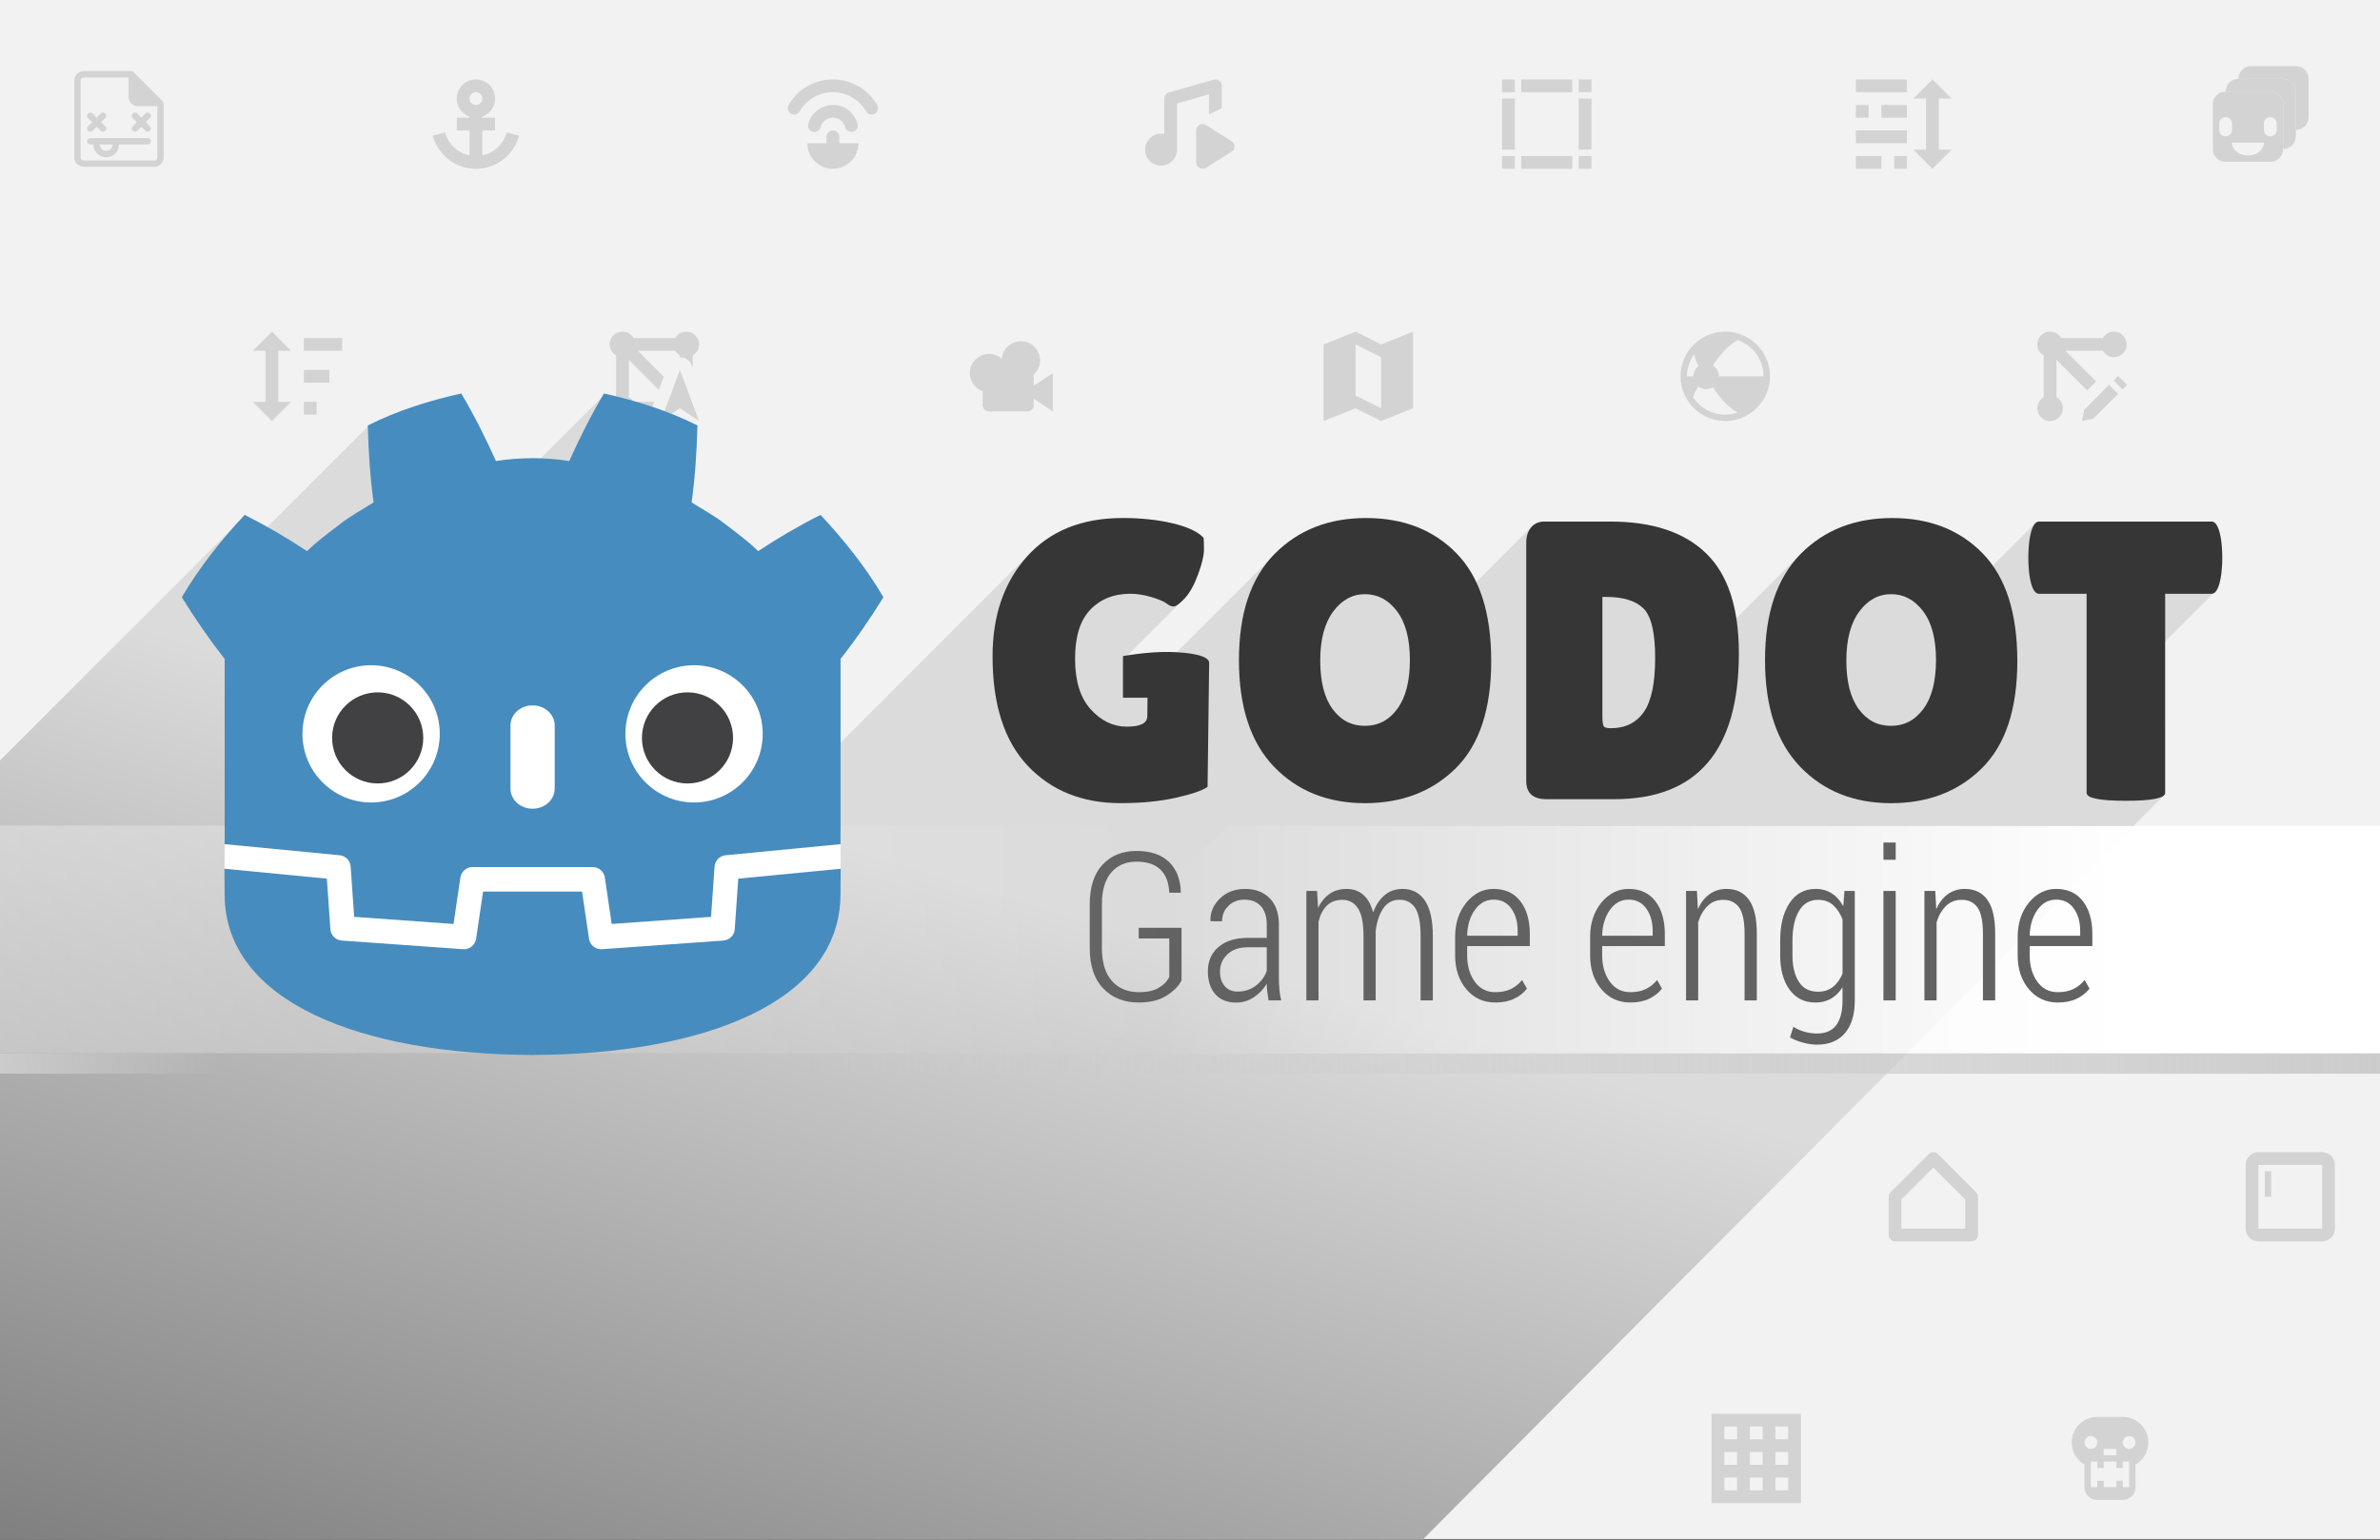 <?xml version="1.0" encoding="UTF-8" standalone="no"?>
<!-- Created with Inkscape (http://www.inkscape.org/) -->

<svg
   xmlns:dc="http://purl.org/dc/elements/1.1/"
   xmlns:cc="http://creativecommons.org/ns#"
   xmlns:rdf="http://www.w3.org/1999/02/22-rdf-syntax-ns#"
   xmlns:svg="http://www.w3.org/2000/svg"
   xmlns="http://www.w3.org/2000/svg"
   xmlns:xlink="http://www.w3.org/1999/xlink"
   xmlns:sodipodi="http://sodipodi.sourceforge.net/DTD/sodipodi-0.dtd"
   xmlns:inkscape="http://www.inkscape.org/namespaces/inkscape"
   width="85mm"
   height="55mm"
   viewBox="0 0 85 55"
   version="1.1"
   id="svg4510"
   inkscape:version="0.92.2 5c3e80d, 2017-08-06"
   sodipodi:docname="business-card-front.svg"
   inkscape:export-filename="/tmp/businessfront.png"
   inkscape:export-xdpi="90"
   inkscape:export-ydpi="90">
  <rect x="0" y="0" width="85" height="55" fill="#333333" stroke="none"/>
  <defs
     id="defs4504">
    <linearGradient
       inkscape:collect="always"
       id="linearGradient1646">
      <stop
         style="stop-color:#808080;stop-opacity:1"
         offset="0"
         id="stop1642" />
      <stop
         style="stop-color:#dbdbdb;stop-opacity:1"
         offset="1"
         id="stop1644" />
    </linearGradient>
    <linearGradient
       inkscape:collect="always"
       id="linearGradient16539">
      <stop
         style="stop-color:#cccccc;stop-opacity:1;"
         offset="0"
         id="stop16535" />
      <stop
         style="stop-color:#cccccc;stop-opacity:0;"
         offset="1"
         id="stop16537" />
    </linearGradient>
    <linearGradient
       id="linearGradient16531"
       inkscape:collect="always">
      <stop
         id="stop16527"
         offset="0"
         style="stop-color:#ececec;stop-opacity:1" />
      <stop
         id="stop16529"
         offset="1"
         style="stop-color:#f9f9f9;stop-opacity:0" />
    </linearGradient>
    <linearGradient
       inkscape:collect="always"
       id="linearGradient16475">
      <stop
         style="stop-color:#478cbf;stop-opacity:1;"
         offset="0"
         id="stop16471" />
      <stop
         style="stop-color:#478cbf;stop-opacity:0;"
         offset="1"
         id="stop16473" />
    </linearGradient>
    <linearGradient
       inkscape:collect="always"
       id="linearGradient16430">
      <stop
         style="stop-color:#478cbf;stop-opacity:1;"
         offset="0"
         id="stop16426" />
      <stop
         style="stop-color:#478cbf;stop-opacity:0;"
         offset="1"
         id="stop16428" />
    </linearGradient>
    <linearGradient
       id="linearGradient16398"
       inkscape:collect="always">
      <stop
         id="stop16394"
         offset="0"
         style="stop-color:#478cbf;stop-opacity:1" />
      <stop
         id="stop16396"
         offset="1"
         style="stop-color:#ffffff;stop-opacity:0;" />
    </linearGradient>
    <linearGradient
       inkscape:collect="always"
       id="linearGradient16123">
      <stop
         style="stop-color:#478cbf;stop-opacity:1;"
         offset="0"
         id="stop16119" />
      <stop
         style="stop-color:#478cbf;stop-opacity:0;"
         offset="1"
         id="stop16121" />
    </linearGradient>
    <linearGradient
       id="linearGradient16100"
       inkscape:collect="always">
      <stop
         id="stop16096"
         offset="0"
         style="stop-color:#ffffff;stop-opacity:0.297" />
      <stop
         id="stop16098"
         offset="1"
         style="stop-color:#ffffff;stop-opacity:0;" />
    </linearGradient>
    <linearGradient
       inkscape:collect="always"
       id="linearGradient13859">
      <stop
         style="stop-color:#ffffff;stop-opacity:1;"
         offset="0"
         id="stop13855" />
      <stop
         style="stop-color:#ffffff;stop-opacity:0;"
         offset="1"
         id="stop13857" />
    </linearGradient>
    <linearGradient
       id="linearGradient13838"
       inkscape:collect="always">
      <stop
         id="stop13834"
         offset="0"
         style="stop-color:#a0a0a0;stop-opacity:1" />
      <stop
         id="stop13836"
         offset="1"
         style="stop-color:#f5f5f5;stop-opacity:1" />
    </linearGradient>
    <linearGradient
       inkscape:collect="always"
       id="linearGradient13708">
      <stop
         style="stop-color:#cccccc;stop-opacity:1;"
         offset="0"
         id="stop13704" />
      <stop
         style="stop-color:#cccccc;stop-opacity:0;"
         offset="1"
         id="stop13706" />
    </linearGradient>
    <linearGradient
       inkscape:collect="always"
       id="linearGradient13554">
      <stop
         style="stop-color:#478cbf;stop-opacity:1;"
         offset="0"
         id="stop13550" />
      <stop
         style="stop-color:#969696;stop-opacity:1"
         offset="1"
         id="stop13552" />
    </linearGradient>
    <linearGradient
       inkscape:collect="always"
       xlink:href="#linearGradient13554"
       id="linearGradient13556"
       x1="0"
       y1="249.917"
       x2="85"
       y2="249.917"
       gradientUnits="userSpaceOnUse" />
    <linearGradient
       inkscape:collect="always"
       xlink:href="#linearGradient13708"
       id="linearGradient13710"
       x1="-3.939"
       y1="293.662"
       x2="21.92"
       y2="293.662"
       gradientUnits="userSpaceOnUse"
       gradientTransform="rotate(45,22.006,284.913)" />
    <linearGradient
       inkscape:collect="always"
       xlink:href="#linearGradient13708"
       id="linearGradient13712"
       x1="35.12"
       y1="250.562"
       x2="34.344"
       y2="323.51"
       gradientUnits="userSpaceOnUse"
       gradientTransform="matrix(2.673,2.673,-2.673,2.673,785.799,-658.059)" />
    <linearGradient
       inkscape:collect="always"
       xlink:href="#linearGradient13708"
       id="linearGradient13780"
       x1="-19.862"
       y1="158.84"
       x2="303.296"
       y2="158.84"
       gradientUnits="userSpaceOnUse" />
    <linearGradient
       inkscape:collect="always"
       xlink:href="#linearGradient13838"
       id="linearGradient13792"
       gradientUnits="userSpaceOnUse"
       x1="69.422"
       y1="227.309"
       x2="105.798"
       y2="109.908"
       gradientTransform="matrix(0.265,0,0,0.265,-2.92e-5,242)" />
    <linearGradient
       inkscape:collect="always"
       xlink:href="#linearGradient13859"
       id="linearGradient13861"
       x1="72.864"
       y1="275.597"
       x2="26.802"
       y2="275.597"
       gradientUnits="userSpaceOnUse"
       gradientTransform="matrix(0.741,0,0,1,22.627,-0.023)" />
    <linearGradient
       inkscape:collect="always"
       xlink:href="#linearGradient16100"
       id="linearGradient13861-6"
       x1="84.219"
       y1="275.597"
       x2="26.802"
       y2="275.597"
       gradientUnits="userSpaceOnUse"
       gradientTransform="matrix(-0.741,0,0,-1,62.454,551.152)" />
    <linearGradient
       inkscape:collect="always"
       xlink:href="#linearGradient16123"
       id="linearGradient16125"
       x1="-1.508"
       y1="242.75"
       x2="50.983"
       y2="297.209"
       gradientUnits="userSpaceOnUse" />
    <linearGradient
       inkscape:collect="always"
       xlink:href="#linearGradient16123"
       id="linearGradient16128"
       gradientUnits="userSpaceOnUse"
       x1="-1.508"
       y1="242.75"
       x2="50.983"
       y2="297.209"
       gradientTransform="matrix(1,-0.014,0.001,1,-17.586,27.221)" />
    <linearGradient
       inkscape:collect="always"
       xlink:href="#linearGradient1646"
       id="linearGradient16244"
       gradientUnits="userSpaceOnUse"
       gradientTransform="matrix(0.265,0,0,0.265,-2.92e-5,242)"
       x1="69.422"
       y1="227.309"
       x2="105.798"
       y2="109.908" />
    <linearGradient
       inkscape:collect="always"
       xlink:href="#linearGradient16100"
       id="linearGradient16246"
       gradientUnits="userSpaceOnUse"
       gradientTransform="matrix(-0.741,0,0,-1,62.355,551.152)"
       x1="84.219"
       y1="275.597"
       x2="26.802"
       y2="275.597" />
    <linearGradient
       inkscape:collect="always"
       xlink:href="#linearGradient16398"
       id="linearGradient13861-64"
       x1="72.864"
       y1="275.597"
       x2="17.745"
       y2="274.852"
       gradientUnits="userSpaceOnUse"
       gradientTransform="matrix(0.919,0,0,0.126,7.663,245.452)" />
    <linearGradient
       inkscape:collect="always"
       xlink:href="#linearGradient16430"
       id="linearGradient16432"
       x1="-13.859"
       y1="279.928"
       x2="17.271"
       y2="279.928"
       gradientUnits="userSpaceOnUse"
       gradientTransform="matrix(0.514,0,0,1,-0.389,6.747)" />
    <linearGradient
       inkscape:collect="always"
       xlink:href="#linearGradient16430"
       id="linearGradient16432-5"
       x1="6.158"
       y1="279.928"
       x2="17.271"
       y2="279.928"
       gradientUnits="userSpaceOnUse"
       gradientTransform="matrix(3.192,0,0,1,-84.152,6.777)" />
    <linearGradient
       inkscape:collect="always"
       xlink:href="#linearGradient16475"
       id="linearGradient16477"
       x1="18.113"
       y1="281.489"
       x2="85.262"
       y2="281.489"
       gradientUnits="userSpaceOnUse"
       gradientTransform="matrix(0.636,0,0,1,-83.417,-1.505)" />
    <linearGradient
       inkscape:collect="always"
       xlink:href="#linearGradient16475"
       id="linearGradient16477-9"
       x1="-64.261"
       y1="281.489"
       x2="85.262"
       y2="281.489"
       gradientUnits="userSpaceOnUse"
       gradientTransform="matrix(0.103,0,0,1,-0.05,-1.505)" />
    <linearGradient
       inkscape:collect="always"
       xlink:href="#linearGradient16531"
       id="linearGradient16477-9-4"
       x1="61.386"
       y1="281.489"
       x2="85.262"
       y2="281.489"
       gradientUnits="userSpaceOnUse"
       gradientTransform="matrix(0.649,0,0,1,-85.009,-1.422)" />
    <linearGradient
       inkscape:collect="always"
       xlink:href="#linearGradient16539"
       id="linearGradient16541"
       x1="-81.563"
       y1="282.696"
       x2="-26.167"
       y2="282.696"
       gradientUnits="userSpaceOnUse"
       gradientTransform="translate(-3.522,-2.705)" />
    <linearGradient
       inkscape:collect="always"
       xlink:href="#linearGradient16539"
       id="linearGradient16541-1"
       x1="-81.563"
       y1="282.696"
       x2="-26.167"
       y2="282.696"
       gradientUnits="userSpaceOnUse"
       gradientTransform="matrix(0.143,0,0,1,12.689,-2.707)" />
    <linearGradient
       inkscape:collect="always"
       xlink:href="#linearGradient13859"
       id="linearGradient16647"
       gradientUnits="userSpaceOnUse"
       gradientTransform="matrix(0.757,0,0,1,22.333,-0.023)"
       x1="72.864"
       y1="275.597"
       x2="26.802"
       y2="275.597" />
    <linearGradient
       inkscape:collect="always"
       xlink:href="#linearGradient16100"
       id="linearGradient16649"
       gradientUnits="userSpaceOnUse"
       gradientTransform="matrix(-0.724,0,0,-1,62.04,551.152)"
       x1="84.219"
       y1="275.597"
       x2="26.802"
       y2="275.597" />
    <linearGradient
       inkscape:collect="always"
       xlink:href="#linearGradient16539"
       id="linearGradient16651"
       gradientUnits="userSpaceOnUse"
       gradientTransform="matrix(1.018,0,0,1,-3.044,-2.705)"
       x1="-81.563"
       y1="282.696"
       x2="-26.167"
       y2="282.696" />
  </defs>
  <sodipodi:namedview
     id="base"
     pagecolor="#ffffff"
     bordercolor="#666666"
     borderopacity="1.0"
     inkscape:pageopacity="0.0"
     inkscape:pageshadow="2"
     inkscape:zoom="2"
     inkscape:cx="396.74663"
     inkscape:cy="95.523125"
     inkscape:document-units="mm"
     inkscape:current-layer="g16730"
     showgrid="false"
     objecttolerance="20"
     inkscape:snap-path-clip="false"
     inkscape:snap-path-mask="false"
     inkscape:snap-bbox="true"
     inkscape:bbox-nodes="true"
     inkscape:snap-bbox-edge-midpoints="true"
     inkscape:snap-bbox-midpoints="true"
     inkscape:bbox-paths="true"
     inkscape:snap-page="true"
     inkscape:window-width="2550"
     inkscape:window-height="1414"
     inkscape:window-x="1370"
     inkscape:window-y="20"
     inkscape:window-maximized="0"
     inkscape:snap-global="true"
     inkscape:snap-others="false"
     inkscape:object-nodes="true"
     inkscape:snap-nodes="true"
     showguides="true"
     inkscape:object-paths="true"
     inkscape:snap-intersection-paths="true"
     inkscape:snap-smooth-nodes="true" />
  <g
     inkscape:label="Calque 1"
     inkscape:groupmode="layer"
     id="layer1"
     transform="translate(0,-242)">
    <rect
       y="242"
       x="1.4522286e-08"
       height="54.976"
       width="85.037"
       id="rect29600"
       style="fill:#f2f2f2;fill-opacity:1;stroke:none;stroke-width:0.798;stroke-linecap:square;stroke-linejoin:round;stroke-miterlimit:4;stroke-dasharray:none;paint-order:markers stroke fill" />
    <g
       id="g10070"
       transform="matrix(0.228,0,0,0.228,15.173,8.31)"
       style="opacity:1;fill:#d3d3d3;fill-opacity:1">
      <path
         id="path10068"
         d="M 8,1 A 3,3 0 0 0 5,4 3,3 0 0 0 7,6.826 V 7 H 5 v 2 h 2 v 3.898 A 5,5 0 0 1 3.172,9.295 L 1.238,9.813 A 7,7 0 0 0 8,15 7,7 0 0 0 14.762,9.813 L 12.824,9.293 A 5,5 0 0 1 9,12.896 v -3.897 h 2 v -2 H 9 V 6.824 A 3,3 0 0 0 11,4 3,3 0 0 0 8,1 Z M 8,3 A 1,1 0 0 1 9,4 1,1 0 0 1 8,5 1,1 0 0 1 7,4 1,1 0 0 1 8,3 Z"
         transform="translate(0,1036.4)"
         inkscape:connector-curvature="0"
         style="opacity:1;fill:#d3d3d3;fill-opacity:1" />
    </g>
    <g
       id="g10088"
       transform="matrix(0.228,0,0,0.228,78.802,244.361)"
       style="opacity:1;fill:#d3d3d3;fill-opacity:1">
      <path
         id="path10082"
         d="M 7,0 C 5.892,0 5,0.892 5,2 h 7 c 1.108,0 2,0.892 2,2 v 6 c 1.108,0 2,-0.892 2,-2 V 2 C 16,0.892 15.108,0 14,0 Z"
         inkscape:connector-curvature="0"
         style="opacity:1;fill:#d3d3d3;fill-opacity:1" />
      <path
         id="path10084"
         d="M 5,2 C 3.892,2 3,2.892 3,4 h 7 c 1.108,0 2,0.892 2,2 v 7 c 1.108,0 2,-0.892 2,-2 V 4 C 14,2.892 13.108,2 12,2 Z"
         inkscape:connector-curvature="0"
         style="opacity:1;fill:#d3d3d3;fill-opacity:1" />
      <path
         id="path10086"
         d="M 3,4 C 1.892,4 1,4.892 1,6 v 7 c 0,1.108 0.892,2 2,2 h 7 c 1.108,0 2,-0.892 2,-2 V 6 C 12,4.892 11.108,4 10,4 Z m 0,4 c 0.554,0 1,0.446 1,1 v 1 C 4,10.554 3.554,11 3,11 2.446,11 2,10.554 2,10 V 9 C 2,8.446 2.446,8 3,8 Z m 7,0 c 0.554,0 1,0.446 1,1 v 1 c 0,0.554 -0.446,1 -1,1 C 9.446,11 9,10.554 9,10 V 9 C 9,8.446 9.446,8 10,8 Z m -6,4 h 5 a 2.5,2 0 0 1 -1.25,1.732 2.5,2 0 0 1 -2.5,0 A 2.5,2 0 0 1 4,12 Z"
         inkscape:connector-curvature="0"
         style="opacity:1;fill:#d3d3d3;fill-opacity:1" />
    </g>
    <g
       id="g10296"
       transform="matrix(0.228,0,0,0.228,47.044,17.32)"
       style="opacity:1;fill:#d3d3d3;fill-opacity:1">
      <path
         id="path10294"
         d="m 6,1037.4 -5,2 v 12 l 5,-2 4,2 5,-2 v -12 l -5,2 z m 0,2 4,2 v 8 l -4,-2 z"
         inkscape:connector-curvature="0"
         style="opacity:1;fill:#d3d3d3;fill-opacity:1" />
    </g>
    <g
       id="g10384"
       transform="matrix(0.228,0,0,0.228,40.67,8.31)"
       style="opacity:1;fill:#d3d3d3;fill-opacity:1;shape-rendering:auto">
      <path
         id="path10380"
         style="color:#000000;font-variant-ligatures:normal;font-variant-position:normal;font-variant-caps:normal;font-variant-numeric:normal;font-variant-alternates:normal;font-feature-settings:normal;text-indent:0;text-decoration:none;text-decoration-line:none;text-decoration-style:solid;text-decoration-color:#000000;text-transform:none;text-orientation:mixed;dominant-baseline:auto;white-space:normal;shape-padding:0;opacity:1;isolation:auto;mix-blend-mode:normal;solid-color:#000000;fill:#d3d3d3;fill-opacity:1;color-rendering:auto;image-rendering:auto"
         dominant-baseline="auto"
         d="m 10.023,1044.4 c -0.561,-0.013 -1.024,0.426 -1.023,0.972 v 5.054 c 6.911e-4,0.748 0.834,1.215 1.5,0.841 l 4,-2.526 c 0.667,-0.374 0.667,-1.31 0,-1.685 l -4,-2.526 c -0.145,-0.082 -0.309,-0.127 -0.477,-0.131 z"
         inkscape:connector-curvature="0" />
      <path
         id="path10382"
         style="color:#000000;font-variant-ligatures:normal;font-variant-position:normal;font-variant-caps:normal;font-variant-numeric:normal;font-variant-alternates:normal;font-feature-settings:normal;text-indent:0;text-decoration:none;text-decoration-line:none;text-decoration-style:solid;text-decoration-color:#000000;text-transform:none;text-orientation:mixed;dominant-baseline:auto;white-space:normal;shape-padding:0;opacity:1;isolation:auto;mix-blend-mode:normal;solid-color:#000000;fill:#d3d3d3;fill-opacity:1;color-rendering:auto;image-rendering:auto"
         dominant-baseline="auto"
         d="m 11.971,1.002 a 1,1 0 0 0 -0.246,0.037 l -7,2 A 1,1 0 0 0 4,4 v 5.551 a 2.5,2.5 0 0 0 -0.5,-0.051 2.5,2.5 0 0 0 -2.5,2.5 2.5,2.5 0 0 0 2.5,2.5 2.5,2.5 0 0 0 2.496,-2.412 1,1 0 0 0 0.004,-0.088 v -7.244 l 5,-1.428 v 3.172 l 2,-1 v -3.5 a 1,1 0 0 0 -1.029,-0.998 z"
         transform="translate(0,1036.4)"
         inkscape:connector-curvature="0" />
    </g>
    <g
       id="g10801"
       transform="matrix(0.228,0,0,0.228,34.41,17.433)"
       style="opacity:1;fill:#d3d3d3;fill-opacity:1">
      <path
         id="path10799"
         d="M 9,1038.4 A 3,3 0 0 0 6.012,1041.177 3,3 0 0 0 4,1040.4 a 3,3 0 0 0 -3,3 3,3 0 0 0 2,2.824 v 2.176 c 0,0.554 0.446,1 1,1 h 6 c 0.554,0 1,-0.446 1,-1 v -1 l 3,2 v -6 l -3,2 v -1.77 a 3,3 0 0 0 1,-2.231 3,3 0 0 0 -3,-3 z"
         inkscape:connector-curvature="0"
         style="opacity:1;fill:#d3d3d3;fill-opacity:1" />
    </g>
    <g
       id="g11174"
       transform="matrix(0.228,0,0,0.228,41.728,46.993)"
       style="opacity:1;fill:#d3d3d3;fill-opacity:1;stroke:#e6e6e6;stroke-opacity:1">
      <g
         id="g11172"
         transform="translate(0,1.1802e-5)"
         style="opacity:1;fill:#d3d3d3;fill-opacity:1;stroke:#e6e6e6;stroke-opacity:1">
        <path
           style="color:#000000;font-style:normal;font-variant:normal;font-weight:normal;font-stretch:normal;font-size:medium;line-height:normal;font-family:sans-serif;font-variant-ligatures:normal;font-variant-position:normal;font-variant-caps:normal;font-variant-numeric:normal;font-variant-alternates:normal;font-feature-settings:normal;text-indent:0;text-align:start;text-decoration:none;text-decoration-line:none;text-decoration-style:solid;text-decoration-color:#000000;letter-spacing:normal;word-spacing:normal;text-transform:none;writing-mode:lr-tb;direction:ltr;text-orientation:mixed;dominant-baseline:auto;baseline-shift:baseline;text-anchor:start;white-space:normal;shape-padding:0;clip-rule:nonzero;display:inline;overflow:visible;visibility:visible;opacity:1;isolation:auto;mix-blend-mode:normal;color-interpolation:sRGB;color-interpolation-filters:linearRGB;solid-color:#000000;solid-opacity:1;vector-effect:none;fill:#d3d3d3;fill-opacity:1;fill-rule:nonzero;stroke:none;stroke-width:2;stroke-linecap:butt;stroke-linejoin:round;stroke-miterlimit:4;stroke-dasharray:none;stroke-dashoffset:0;stroke-opacity:1;color-rendering:auto;image-rendering:auto;shape-rendering:auto;text-rendering:auto;enable-background:accumulate"
           d="m 7.963,1037.4 a 1,1 0 0 0 -0.41,0.105 l -6,3 A 1,1 0 0 0 1,1041.4 v 6 a 1,1 0 0 0 0.553,0.894 l 6,3 a 1,1 0 0 0 0.895,0 l 6,-3 A 1,1 0 0 0 15,1047.4 v -6 a 1,1 0 0 0 -0.553,-0.894 l -6,-3 a 1,1 0 0 0 -0.484,-0.105 z M 8,1039.518 l 5,2.5 v 4.764 l -5,2.5 -5,-2.5 v -4.764 z"
           id="path11170"
           inkscape:connector-curvature="0" />
      </g>
    </g>
    <g
       id="g11189"
       transform="matrix(0.228,0,0,0.228,3.483,46.993)"
       style="opacity:1;fill:#d3d3d3;fill-opacity:1;stroke:#e6e6e6;stroke-opacity:1">
      <path
         style="color:#000000;font-style:normal;font-variant:normal;font-weight:normal;font-stretch:normal;font-size:medium;line-height:normal;font-family:sans-serif;font-variant-ligatures:normal;font-variant-position:normal;font-variant-caps:normal;font-variant-numeric:normal;font-variant-alternates:normal;font-feature-settings:normal;text-indent:0;text-align:start;text-decoration:none;text-decoration-line:none;text-decoration-style:solid;text-decoration-color:#000000;letter-spacing:normal;word-spacing:normal;text-transform:none;writing-mode:lr-tb;direction:ltr;text-orientation:mixed;dominant-baseline:auto;baseline-shift:baseline;text-anchor:start;white-space:normal;shape-padding:0;clip-rule:nonzero;display:inline;overflow:visible;visibility:visible;opacity:1;isolation:auto;mix-blend-mode:normal;color-interpolation:sRGB;color-interpolation-filters:linearRGB;solid-color:#000000;solid-opacity:1;vector-effect:none;fill:#d3d3d3;fill-opacity:1;fill-rule:nonzero;stroke:none;stroke-width:2;stroke-linecap:butt;stroke-linejoin:round;stroke-miterlimit:4;stroke-dasharray:none;stroke-dashoffset:0;stroke-opacity:1;color-rendering:auto;image-rendering:auto;shape-rendering:auto;text-rendering:auto;enable-background:accumulate"
         d="m 2,1037.4 a 1,1 0 0 0 -1,1 v 12 a 1,1 0 0 0 1,1 h 12 a 1,1 0 0 0 1,-1 v -12 a 1,1 0 0 0 -1,-1 z m 1,2 h 10 v 10 H 3 Z"
         id="path11187"
         inkscape:connector-curvature="0" />
    </g>
    <g
       id="g31402"
       style="fill:#d3d3d3;fill-opacity:1"
       transform="matrix(0.86,0,0,0.86,-2.217,234.257)">
      <path
         inkscape:connector-curvature="0"
         id="path11337"
         d="m 23.555,56.832 a 0.265,0.265 0 0 0 -0.217,0.119 L 21.75,59.332 a 0.265,0.265 0 0 0 -0.043,0.146 c 5.9e-5,0.236 0.126,0.445 0.303,0.598 0.176,0.153 0.408,0.265 0.682,0.344 0.547,0.158 1.188,0.158 1.734,0 0.273,-0.079 0.503,-0.191 0.68,-0.344 0.176,-0.153 0.305,-0.362 0.305,-0.598 a 0.265,0.265 0 0 0 -0.045,-0.146 l -1.586,-2.381 a 0.265,0.265 0 0 0 -0.225,-0.119 z m 0.004,0.742 1.297,1.945 c -0.01,0.043 -0.018,0.089 -0.096,0.156 -0.098,0.085 -0.263,0.173 -0.48,0.236 -0.436,0.126 -1.006,0.126 -1.441,0 -0.218,-0.063 -0.383,-0.152 -0.48,-0.236 -0.077,-0.067 -0.086,-0.113 -0.096,-0.156 z"
         style="color:#000000;font-style:normal;font-variant:normal;font-weight:normal;font-stretch:normal;font-size:medium;line-height:normal;font-family:sans-serif;font-variant-ligatures:normal;font-variant-position:normal;font-variant-caps:normal;font-variant-numeric:normal;font-variant-alternates:normal;font-feature-settings:normal;text-indent:0;text-align:start;text-decoration:none;text-decoration-line:none;text-decoration-style:solid;text-decoration-color:#000000;letter-spacing:normal;word-spacing:normal;text-transform:none;writing-mode:lr-tb;direction:ltr;text-orientation:mixed;dominant-baseline:auto;baseline-shift:baseline;text-anchor:start;white-space:normal;shape-padding:0;clip-rule:nonzero;display:inline;overflow:visible;visibility:visible;opacity:1;isolation:auto;mix-blend-mode:normal;color-interpolation:sRGB;color-interpolation-filters:linearRGB;solid-color:#000000;solid-opacity:1;vector-effect:none;fill:#d3d3d3;fill-opacity:1;fill-rule:nonzero;stroke:none;stroke-width:0.529;stroke-linecap:round;stroke-linejoin:round;stroke-miterlimit:4;stroke-dasharray:none;stroke-dashoffset:0;stroke-opacity:1;color-rendering:auto;image-rendering:auto;shape-rendering:auto;text-rendering:auto;enable-background:accumulate" />
      <path
         inkscape:connector-curvature="0"
         id="ellipse11339"
         d="m 23.559,58.42 c -0.474,0 -0.905,0.094 -1.24,0.262 -0.335,0.168 -0.611,0.435 -0.611,0.797 0,0.362 0.276,0.631 0.611,0.799 0.335,0.168 0.766,0.26 1.24,0.26 0.474,0 0.905,-0.092 1.24,-0.26 0.335,-0.168 0.611,-0.437 0.611,-0.799 0,-0.362 -0.276,-0.629 -0.611,-0.797 -0.335,-0.168 -0.766,-0.262 -1.24,-0.262 z m 0,0.529 c 0.403,0 0.765,0.086 1.004,0.205 0.239,0.12 0.318,0.248 0.318,0.324 0,0.076 -0.079,0.205 -0.318,0.324 -0.239,0.12 -0.601,0.205 -1.004,0.205 -0.403,0 -0.765,-0.086 -1.004,-0.205 -0.239,-0.12 -0.318,-0.248 -0.318,-0.324 0,-0.076 0.079,-0.205 0.318,-0.324 0.239,-0.12 0.601,-0.205 1.004,-0.205 z"
         style="color:#000000;font-style:normal;font-variant:normal;font-weight:normal;font-stretch:normal;font-size:medium;line-height:normal;font-family:sans-serif;font-variant-ligatures:normal;font-variant-position:normal;font-variant-caps:normal;font-variant-numeric:normal;font-variant-alternates:normal;font-feature-settings:normal;text-indent:0;text-align:start;text-decoration:none;text-decoration-line:none;text-decoration-style:solid;text-decoration-color:#000000;letter-spacing:normal;word-spacing:normal;text-transform:none;writing-mode:lr-tb;direction:ltr;text-orientation:mixed;dominant-baseline:auto;baseline-shift:baseline;text-anchor:start;white-space:normal;shape-padding:0;clip-rule:nonzero;display:inline;overflow:visible;visibility:visible;opacity:1;isolation:auto;mix-blend-mode:normal;color-interpolation:sRGB;color-interpolation-filters:linearRGB;solid-color:#000000;solid-opacity:1;vector-effect:none;fill:#d3d3d3;fill-opacity:1;fill-rule:nonzero;stroke:none;stroke-width:0.529;stroke-linecap:round;stroke-linejoin:round;stroke-miterlimit:4;stroke-dasharray:none;stroke-dashoffset:0;stroke-opacity:1;color-rendering:auto;image-rendering:auto;shape-rendering:auto;text-rendering:auto;enable-background:accumulate" />
      <path
         inkscape:connector-curvature="0"
         id="path11341"
         d="m 23.555,57.094 a 0.265,0.265 0 0 0 -0.262,0.268 v 2.117 a 0.265,0.265 0 1 0 0.529,0 V 57.361 A 0.265,0.265 0 0 0 23.555,57.094 Z"
         style="color:#000000;font-style:normal;font-variant:normal;font-weight:normal;font-stretch:normal;font-size:medium;line-height:normal;font-family:sans-serif;font-variant-ligatures:normal;font-variant-position:normal;font-variant-caps:normal;font-variant-numeric:normal;font-variant-alternates:normal;font-feature-settings:normal;text-indent:0;text-align:start;text-decoration:none;text-decoration-line:none;text-decoration-style:solid;text-decoration-color:#000000;letter-spacing:normal;word-spacing:normal;text-transform:none;writing-mode:lr-tb;direction:ltr;text-orientation:mixed;dominant-baseline:auto;baseline-shift:baseline;text-anchor:start;white-space:normal;shape-padding:0;clip-rule:nonzero;display:inline;overflow:visible;visibility:visible;opacity:1;isolation:auto;mix-blend-mode:normal;color-interpolation:sRGB;color-interpolation-filters:linearRGB;solid-color:#000000;solid-opacity:1;vector-effect:none;fill:#d3d3d3;fill-opacity:1;fill-rule:nonzero;stroke:none;stroke-width:0.529;stroke-linecap:round;stroke-linejoin:miter;stroke-miterlimit:4;stroke-dasharray:none;stroke-dashoffset:0;stroke-opacity:1;color-rendering:auto;image-rendering:auto;shape-rendering:auto;text-rendering:auto;enable-background:accumulate" />
    </g>
    <path
       style="color:#000000;font-style:normal;font-variant:normal;font-weight:normal;font-stretch:normal;font-size:medium;line-height:normal;font-family:sans-serif;font-variant-ligatures:normal;font-variant-position:normal;font-variant-caps:normal;font-variant-numeric:normal;font-variant-alternates:normal;font-feature-settings:normal;text-indent:0;text-align:start;text-decoration:none;text-decoration-line:none;text-decoration-style:solid;text-decoration-color:#000000;letter-spacing:normal;word-spacing:normal;text-transform:none;writing-mode:lr-tb;direction:ltr;text-orientation:mixed;dominant-baseline:auto;baseline-shift:baseline;text-anchor:start;white-space:normal;shape-padding:0;clip-rule:nonzero;display:inline;overflow:visible;visibility:visible;opacity:1;isolation:auto;mix-blend-mode:normal;color-interpolation:sRGB;color-interpolation-filters:linearRGB;solid-color:#000000;solid-opacity:1;vector-effect:none;fill:#d3d3d3;fill-opacity:1;fill-rule:nonzero;stroke:none;stroke-width:0.455;stroke-linecap:butt;stroke-linejoin:round;stroke-miterlimit:4;stroke-dasharray:none;stroke-dashoffset:0;stroke-opacity:1;color-rendering:auto;image-rendering:auto;shape-rendering:auto;text-rendering:auto;enable-background:accumulate"
       d="m 69.042,283.158 a 0.228,0.228 0 0 0 -0.156,0.067 l -1.366,1.365 a 0.228,0.228 0 0 0 -0.067,0.161 v 1.366 a 0.228,0.228 0 0 0 0.229,0.227 h 2.731 a 0.228,0.228 0 0 0 0.229,-0.227 v -1.366 a 0.228,0.228 0 0 0 -0.067,-0.161 l -1.366,-1.365 a 0.228,0.228 0 0 0 -0.165,-0.067 z m 0.003,0.55 1.139,1.138 v 1.044 h -2.277 v -1.044 z"
       id="path11781"
       inkscape:connector-curvature="0" />
    <g
       id="g12706"
       transform="matrix(0.114,0,0,0.114,2.425,128.1)"
       style="opacity:1;fill:#d3d3d3;fill-opacity:1">
      <g
         id="g12704"
         transform="translate(0,-1.6949e-5)"
         style="opacity:1;fill:#d3d3d3;fill-opacity:1">
        <path
           id="path12702"
           style="color:#000000;font-variant-ligatures:normal;font-variant-position:normal;font-variant-caps:normal;font-variant-numeric:normal;font-variant-alternates:normal;font-feature-settings:normal;text-indent:0;text-decoration:none;text-decoration-line:none;text-decoration-style:solid;text-decoration-color:#000000;text-transform:none;text-orientation:mixed;dominant-baseline:auto;white-space:normal;shape-padding:0;opacity:1;isolation:auto;mix-blend-mode:normal;solid-color:#000000;fill:#d3d3d3;fill-opacity:1;color-rendering:auto;image-rendering:auto;shape-rendering:auto"
           dominant-baseline="auto"
           d="M 5,1 C 3.355,1 2,2.355 2,4 v 24 c 0,1.645 1.355,3 3,3 h 22 c 1.645,0 3,-1.355 3,-3 V 11.191 c -5.1e-5,-0.265 -0.105,-0.52 -0.293,-0.707 l -9.182,-9.19 C 20.338,1.106 20.084,1 19.818,1 H 5 Z m 0,2 h 14 v 6 c 0,1.645 1.355,3 3,3 h 6 v 16 c 0,0.571 -0.429,1 -1,1 H 5 C 4.429,29 4,28.571 4,28 V 4 C 4,3.429 4.429,3 5,3 Z m 1.986,11.002 a 1,1 0 0 0 -0.693,0.291 1,1 0 0 0 0,1.414 l 1.293,1.293 -1.293,1.293 a 1,1 0 0 0 0,1.414 1,1 0 0 0 1.414,0 l 1.293,-1.293 1.293,1.293 a 1,1 0 0 0 1.414,0 1,1 0 0 0 0,-1.414 l -1.293,-1.293 1.293,-1.293 a 1,1 0 0 0 0,-1.414 1,1 0 0 0 -0.721,-0.291 1,1 0 0 0 -0.693,0.291 l -1.293,1.293 -1.293,-1.293 A 1,1 0 0 0 6.986,14.002 Z m 14,0 a 1,1 0 0 0 -0.693,0.291 1,1 0 0 0 0,1.414 l 1.293,1.293 -1.293,1.293 a 1,1 0 0 0 0,1.414 1,1 0 0 0 1.414,0 l 1.293,-1.293 1.293,1.293 a 1,1 0 0 0 1.414,0 1,1 0 0 0 0,-1.414 l -1.293,-1.293 1.293,-1.293 a 1,1 0 0 0 0,-1.414 1,1 0 0 0 -0.721,-0.291 1,1 0 0 0 -0.693,0.291 l -1.293,1.293 -1.293,-1.293 A 1,1 0 0 0 20.986,14.002 Z M 7,22 a 1,1 0 0 0 -1,1 1,1 0 0 0 1,1 h 1 a 4,4 0 0 0 2,3.465 4,4 0 0 0 4,0 4,4 0 0 0 2,-3.465 h 9 a 1,1 0 0 0 1,-1 1,1 0 0 0 -1,-1 z m 3,2 h 4 a 2,2 0 0 1 -2,2 2,2 0 0 1 -2,-2 z"
           transform="translate(0,1020.4)"
           inkscape:connector-curvature="0" />
      </g>
    </g>
    <g
       id="g13368"
       transform="matrix(0.228,0,0,0.228,72.533,17.32)"
       style="opacity:1;fill:#d3d3d3;fill-opacity:1">
      <path
         id="path13364"
         d="M 3,1 A 2,2 0 0 0 1,3 2,2 0 0 0 2,4.731 v 6.541 A 2,2 0 0 0 1,13 2,2 0 0 0 3,15 2,2 0 0 0 5,13 2,2 0 0 0 4,11.27 V 5.414 l 4.793,4.793 1.414,-1.414 -4.793,-4.793 h 5.857 a 2,2 0 0 0 1.728,1 2,2 0 0 0 2,-2 2,2 0 0 0 -2,-2 2,2 0 0 0 -1.73,1 H 4.729 A 2,2 0 0 0 3,1 Z m 10.656,6.93 -0.707,0.707 1.414,1.414 0.707,-0.707 z m -1.414,1.414 -3.889,3.889 -0.354,1.768 1.768,-0.354 3.889,-3.889 -1.414,-1.414 z"
         transform="translate(0,1036.4)"
         inkscape:connector-curvature="0"
         style="opacity:1;fill:#d3d3d3;fill-opacity:1" />
      <circle
         id="ellipse13366"
         r="0"
         cy="1039.4"
         cx="3"
         style="opacity:1;fill:#d3d3d3;fill-opacity:1" />
    </g>
    <g
       id="g13400"
       transform="matrix(0.228,0,0,0.228,60.899,55.975)"
       style="opacity:1;fill:#d3d3d3;fill-opacity:1">
      <path
         id="path13398"
         d="m 1,1 v 2 10 2 H 3 15 V 13 1 H 3 Z M 3,3 H 5 V 5 H 3 Z M 7,3 H 9 V 5 H 7 Z m 4,0 h 2 V 5 H 11 Z M 3,7 H 5 V 9 H 3 Z M 7,7 H 9 V 9 H 7 Z m 4,0 h 2 v 2 h -2 z m -8,4 h 2 v 2 H 3 Z m 4,0 h 2 v 2 H 7 Z m 4,0 h 2 v 2 h -2 z"
         transform="translate(0,1036.4)"
         inkscape:connector-curvature="0"
         style="opacity:1;fill:#d3d3d3;fill-opacity:1" />
    </g>
    <g
       id="g14660"
       transform="matrix(0.228,0,0,0.228,22.654,55.976)"
       style="opacity:1;fill:#d3d3d3;fill-opacity:1">
      <g
         id="g14658"
         transform="translate(0.492,-0.004)"
         style="opacity:1;fill:#d3d3d3;fill-opacity:1">
        <path
           id="path14656"
           d="M 6,1 C 5.446,1 5,1.446 5,2 V 5 C 5,5.554 5.446,6 6,6 H 7 V 6.99 A 1,1 0 0 0 6.684,7.053 L 4.633,7.736 3.949,5.686 A 1,1 0 0 0 2.959,4.988 1,1 0 0 0 2.051,6.316 l 1,3 a 1,1 0 0 0 1.266,0.633 l 1.684,-0.561 v 0.611 c 0,0.041 0.019,0.076 0.023,0.115 l -4.578,3.053 a 1,1 0 1 0 1.109,1.664 l 5.057,-3.371 1.494,2.986 a 1,1 0 0 0 1.211,0.502 l 3,-1 a 1,1 0 1 0 -0.633,-1.897 l -2.178,0.725 -0.975,-1.951 c 0.276,-0.178 0.469,-0.472 0.469,-0.826 v -1 h 1.383 l 0.723,1.447 a 1,1 0 1 0 1.789,-0.895 l -1,-2 A 1,1 0 0 0 12,7 h -3 v -1 h 1 c 0.554,0 1,-0.446 1,-1 v -3 c 0,-0.554 -0.446,-1 -1,-1 z M 6,3 H 7 V 5 H 6 Z"
           transform="translate(0,1036.4)"
           inkscape:connector-curvature="0"
           style="opacity:1;fill:#d3d3d3;fill-opacity:1" />
      </g>
    </g>
    <g
       id="g14717"
       transform="matrix(0.228,0,0,0.228,48.151,55.975)"
       style="opacity:1;fill:#d3d3d3;fill-opacity:1">
      <path
         id="path14715"
         d="m 8,1037.4 c -2.761,0 -5,2.239 -5,5 0.003,1.986 1.18,3.782 3,4.576 v 2.424 h 4 v -2.42 c 1.821,-0.795 2.999,-2.593 3,-4.58 0,-2.761 -2.239,-5 -5,-5 z m 0,2 v 6 c -1.657,0 -3,-1.343 -3,-3 0,-1.657 1.343,-3 3,-3 z m -1,11 v 1 h 2 v -1 z"
         inkscape:connector-curvature="0"
         style="opacity:1;fill:#d3d3d3;fill-opacity:1" />
    </g>
    <g
       id="g14731"
       transform="matrix(0.228,0,0,0.228,28.98,46.993)"
       style="opacity:1;fill:#d3d3d3;fill-opacity:1;stroke:#ececec">
      <path
         style="color:#000000;font-style:normal;font-variant:normal;font-weight:normal;font-stretch:normal;font-size:medium;line-height:normal;font-family:sans-serif;font-variant-ligatures:normal;font-variant-position:normal;font-variant-caps:normal;font-variant-numeric:normal;font-variant-alternates:normal;font-feature-settings:normal;text-indent:0;text-align:start;text-decoration:none;text-decoration-line:none;text-decoration-style:solid;text-decoration-color:#000000;letter-spacing:normal;word-spacing:normal;text-transform:none;writing-mode:lr-tb;direction:ltr;text-orientation:mixed;dominant-baseline:auto;baseline-shift:baseline;text-anchor:start;white-space:normal;shape-padding:0;clip-rule:nonzero;display:inline;overflow:visible;visibility:visible;opacity:1;isolation:auto;mix-blend-mode:normal;color-interpolation:sRGB;color-interpolation-filters:linearRGB;solid-color:#000000;solid-opacity:1;vector-effect:none;fill:#d3d3d3;fill-opacity:1;fill-rule:nonzero;stroke:none;stroke-width:2;stroke-linecap:round;stroke-linejoin:round;stroke-miterlimit:4;stroke-dasharray:none;stroke-dashoffset:0;stroke-opacity:1;color-rendering:auto;image-rendering:auto;shape-rendering:auto;text-rendering:auto;enable-background:accumulate"
         d="m 8.008,1038.4 a 1,1 0 0 0 -0.965,0.713 l -2.432,8.104 -1.811,-2.416 A 1,1 0 1 0 1.199,1046 l 3,4 a 1,1 0 0 0 1.758,-0.312 l 2.275,-7.586 1.873,3.746 a 1,1 0 0 0 1.449,0.385 l 3,-2 a 1,1 0 1 0 -1.109,-1.664 l -2.057,1.371 -2.494,-4.986 a 1,1 0 0 0 -0.887,-0.553 z"
         id="path14729"
         inkscape:connector-curvature="0" />
    </g>
    <g
       id="g15825"
       transform="matrix(0.228,0,0,0.228,21.547,17.32)"
       style="opacity:1;fill:#d3d3d3;fill-opacity:1">
      <path
         id="path15819"
         d="M 3,1 A 2,2 0 0 0 1,3 2,2 0 0 0 2,4.731 v 6.541 A 2,2 0 0 0 1,13 2,2 0 0 0 3,15 2,2 0 0 0 4.731,14 h 2.508 l 0.75,-2 H 4.729 A 2,2 0 0 0 4,11.27 v -5.856 l 4.697,4.697 0.771,-2.057 -4.055,-4.055 h 5.857 a 2,2 0 0 0 0.729,0.73 v 0.271 a 2,2 0 0 1 0.023,0 2,2 0 0 1 1.85,1.297 l 0.127,0.338 v -1.908 a 2,2 0 0 0 1,-1.728 2,2 0 0 0 -2,-2 2,2 0 0 0 -1.73,1 h -6.541 a 2,2 0 0 0 -1.728,-1 z m 9,6 -3,8 3,-2 3,2 z"
         transform="translate(0,1036.4)"
         inkscape:connector-curvature="0"
         style="opacity:1;fill:#d3d3d3;fill-opacity:1" />
      <rect
         id="rect15821"
         height="1"
         width="2"
         y="1040.4"
         x="12"
         style="opacity:1;fill:#d3d3d3;fill-opacity:1" />
      <rect
         id="rect15823"
         height="1"
         width="2"
         y="1040.4"
         x="12"
         style="opacity:1;fill:#d3d3d3;fill-opacity:1" />
    </g>
    <g
       id="g17073"
       transform="matrix(0.228,0,0,0.228,53.418,8.31)"
       style="opacity:1;fill:#d3d3d3;fill-opacity:1">
      <path
         id="path17071"
         d="M 1,1 V 3 H 3 V 1 Z m 3,0 v 2 h 8 V 1 Z m 9,0 v 2 h 2 V 1 Z M 1,4 v 8 H 3 V 4 Z m 12,0 v 8 h 2 V 4 Z M 1,13 v 2 h 2 v -2 z m 3,0 v 2 h 8 v -2 z m 9,0 v 2 h 2 v -2 z"
         transform="translate(0,1036.4)"
         inkscape:connector-curvature="0"
         style="opacity:1;fill:#d3d3d3;fill-opacity:1" />
    </g>
    <g
       id="g17172"
       transform="matrix(0.228,0,0,0.228,27.922,8.31)"
       style="opacity:1;fill:#d3d3d3;fill-opacity:1">
      <path
         id="path17170"
         d="M 8,1 C 5.144,1 2.501,2.526 1.072,5 a 1,1 0 0 0 0.365,1.367 1,1 0 0 0 1.367,-0.367 c 1.073,-1.858 3.05,-3 5.195,-3 2.145,0 4.123,1.142 5.195,3 A 1,1 0 0 0 14.563,6.367 1,1 0 0 0 14.928,5 C 13.499,2.526 10.857,1 8,1 Z M 8,5 C 6.194,5 4.604,6.221 4.137,7.965 a 1,1 0 0 0 0.707,1.225 1,1 0 0 0 1.225,-0.707 c 0.236,-0.879 1.022,-1.482 1.932,-1.482 0.91,0 1.696,0.603 1.932,1.482 a 1,1 0 0 0 1.225,0.707 1,1 0 0 0 0.707,-1.225 C 11.396,6.221 9.805,5 8,5 Z M 8,9 C 7.446,9 7,9.446 7,10 v 1 H 4 a 4,4 0 0 0 2,3.465 4,4 0 0 0 4,0 A 4,4 0 0 0 12,11 H 9 V 10 C 9,9.446 8.554,9 8,9 Z"
         transform="translate(0,1036.4)"
         inkscape:connector-curvature="0"
         style="opacity:1;fill:#d3d3d3;fill-opacity:1" />
    </g>
    <g
       id="g17245"
       transform="matrix(0.228,0,0,0.228,66.053,8.31)"
       style="opacity:1;fill:#d3d3d3;fill-opacity:1">
      <path
         id="path17243"
         d="M 1,1 V 3 H 9 V 1 Z m 12,0 -3,3 h 2 v 8 h -2 l 3,3 3,-3 H 14 V 4 h 2 z M 1,5 V 7 H 3 V 5 Z M 5,5 V 7 H 9 V 5 Z M 1,9 v 2 H 9 V 9 Z m 0,4 v 2 h 4 v -2 z m 6,0 v 2 h 2 v -2 z"
         transform="translate(0,1036.4)"
         inkscape:connector-curvature="0"
         style="opacity:1;fill:#d3d3d3;fill-opacity:1" />
    </g>
    <g
       id="g17273"
       transform="matrix(0.228,0,0,0.228,59.793,17.32)"
       style="opacity:1;fill:#d3d3d3;fill-opacity:1">
      <path
         id="path17271"
         d="m 8,1 a 7,7 0 0 0 -7,7 7,7 0 0 0 1.223,3.953 7,7 0 0 0 0.303,0.408 C 2.526,12.359 2.527,12.356 2.527,12.354 A 7,7 0 0 0 8,15 a 7,7 0 0 0 3.242,-0.803 c 0.001,3.93e-4 0.003,0.002 0.004,0.002 a 7,7 0 0 0 0.035,-0.021 7,7 0 0 0 0.426,-0.25 7,7 0 0 0 0.17,-0.104 7,7 0 0 0 0.369,-0.27 7,7 0 0 0 0.205,-0.156 7,7 0 0 0 0.342,-0.309 7,7 0 0 0 0.164,-0.154 7,7 0 0 0 0.33,-0.361 7,7 0 0 0 0.141,-0.16 7,7 0 0 0 0.277,-0.373 7,7 0 0 0 0.139,-0.195 7,7 0 0 0 0.219,-0.361 7,7 0 0 0 0.143,-0.25 7,7 0 0 0 0.156,-0.334 7,7 0 0 0 0.139,-0.311 7,7 0 0 0 0.107,-0.309 7,7 0 0 0 0.119,-0.354 7,7 0 0 0 0.088,-0.369 7,7 0 0 0 0.066,-0.293 7,7 0 0 0 0.057,-0.4 7,7 0 0 0 0.037,-0.312 7,7 0 0 0 0.025,-0.553 7,7 0 0 0 -4.393,-6.492 7,7 0 0 0 -0.002,0 A 7,7 0 0 0 9.945,1.279 7,7 0 0 0 9.939,1.277 7,7 0 0 0 9.389,1.147 7,7 0 0 0 9.248,1.115 7,7 0 0 0 8.697,1.043 7,7 0 0 0 8.555,1.025 7,7 0 0 0 8,1 Z M 9.951,2.334 A 6,6 0 0 1 14,8 H 7 A 2,2 0 0 0 6.051,6.301 C 7.397,4.272 8.655,3.038 9.951,2.334 Z M 3.123,4.514 C 3.269,5.165 3.481,5.797 3.807,6.399 A 2,2 0 0 0 3,8 h -1 a 6,6 0 0 1 1.123,-3.486 z M 5,6 A 2,2 0 0 0 4.891,6.004 2,2 0 0 1 5,6 Z M 4.811,6.012 A 2,2 0 0 0 4.69,6.025 2,2 0 0 1 4.811,6.012 Z M 4.369,6.105 A 2,2 0 0 0 4.313,6.125 2,2 0 0 1 4.369,6.105 Z m -1.359,2.061 A 2,2 0 0 0 3.024,8.285 2,2 0 0 1 3.01,8.166 Z m 0.027,0.209 A 2,2 0 0 0 3.055,8.455 2,2 0 0 1 3.037,8.375 Z m 0.734,1.199 a 2,2 0 0 0 1.228,0.426 2,2 0 0 0 1.051,-0.301 c 1.345,2.027 2.601,3.264 3.897,3.969 a 6,6 0 0 1 -1.947,0.332 6,6 0 0 1 -5.055,-2.769 c 0.238,-0.579 0.503,-1.14 0.826,-1.656 z"
         transform="translate(0,1036.4)"
         inkscape:connector-curvature="0"
         style="opacity:1;fill:#d3d3d3;fill-opacity:1" />
    </g>
    <g
       id="g17465"
       transform="matrix(0.228,0,0,0.228,35.403,55.975)"
       style="opacity:1;fill:#d3d3d3;fill-opacity:1">
      <path
         id="path17463"
         d="M 3,3 C 1.895,3 1,3.895 1,5 v 6 c 0,1.105 0.895,2 2,2 h 10 c 1.105,0 2,-0.895 2,-2 V 5 C 15,3.895 14.105,3 13,3 Z m 0,2 h 10 v 6 H 3 Z m 1,1 v 4 H 8 V 6 Z"
         transform="translate(0,1036.4)"
         inkscape:connector-curvature="0"
         style="opacity:1;fill:#d3d3d3;fill-opacity:1" />
    </g>
    <g
       id="g17479"
       transform="matrix(0.228,0,0,0.228,54.477,46.993)"
       style="opacity:1;fill:#d3d3d3;fill-opacity:1">
      <path
         id="path17477"
         d="M 3,1 C 1.895,1 1,1.895 1,3 v 10 c 0,1.105 0.895,2 2,2 h 10 c 1.105,0 2,-0.895 2,-2 V 3 C 15,1.895 14.105,1 13,1 Z M 3,3 H 13 V 13 H 3 Z M 8,4 6,6 h 4 z m 2,2 v 4 l 2,-2 z m 0,4 H 6 l 2,2 z M 6,10 V 6 L 4,8 Z"
         transform="translate(0,1036.4)"
         inkscape:connector-curvature="0"
         style="opacity:1;fill:#d3d3d3;fill-opacity:1" />
    </g>
    <g
       id="g17647"
       transform="matrix(0.228,0,0,0.228,73.534,55.861)"
       style="opacity:1;fill:#d3d3d3;fill-opacity:1">
      <path
         id="path17645"
         d="M 6,2 A 4,4 0 0 0 2,6 4,4 0 0 0 4,9.453 V 13 a 2,2 0 0 0 1,1.732 2,2 0 0 0 1,0.266 v 0.002 h 4 v -0.002 A 2,2 0 0 0 11,14.732 2,2 0 0 0 12,13 V 9.453 A 4,4 0 0 0 14,6 4,4 0 0 0 10,2 Z M 5,5 A 1,1 0 0 1 6,6 1,1 0 0 1 5,7 1,1 0 0 1 4,6 1,1 0 0 1 5,5 Z m 6,0 A 1,1 0 0 1 12,6 1,1 0 0 1 11,7 1,1 0 0 1 10,6 1,1 0 0 1 11,5 Z M 7,7 H 9 V 8 H 7 Z M 5,9 h 1 v 1 H 7 V 9 h 1 1 v 1 h 1 V 9 h 1 v 0.867 3.133 h -1 v -1 H 9 v 1 H 8 7 v -1 H 6 v 1 H 5 V 9.869 9 Z"
         transform="translate(0,1036.4)"
         inkscape:connector-curvature="0"
         style="opacity:1;fill:#d3d3d3;fill-opacity:1" />
    </g>
    <path
       style="opacity:1;fill:#d3d3d3;fill-opacity:1;stroke-width:0.228"
       inkscape:connector-curvature="0"
       d="m 80.657,283.158 c -0.251,0 -0.455,0.204 -0.455,0.455 v 2.276 c 0,0.251 0.204,0.455 0.455,0.455 h 2.277 c 0.251,0 0.455,-0.204 0.455,-0.455 v -2.276 c 0,-0.251 -0.204,-0.455 -0.455,-0.455 z m 0,0.455 h 2.277 v 2.276 h -2.277 z m 0.228,0.228 v 0.911 h 0.228 v -0.911 z"
       id="path18108" />
    <g
       id="g18987"
       transform="matrix(0.228,0,0,0.228,8.799,17.32)"
       style="opacity:1;fill:#d3d3d3;fill-opacity:1">
      <path
         id="path18985"
         d="M 4,1 1,4 h 2 v 8 H 1 l 3,3 3,-3 H 5 V 4 h 2 z m 5,1 v 2 h 6 V 2 Z m 0,5 v 2 h 4 V 7 Z m 0,5 v 2 h 2 v -2 z"
         transform="translate(0,1036.4)"
         inkscape:connector-curvature="0"
         style="opacity:1;fill:#d3d3d3;fill-opacity:1" />
    </g>
    <g
       id="g16730"
       transform="translate(-1.06,-4e-5)">
      <g
         id="g20598">
        <path
           style="fill:url(#linearGradient16244);fill-opacity:1;stroke:none;stroke-width:0.141;stroke-linecap:butt;stroke-linejoin:round;stroke-miterlimit:4;stroke-dasharray:none;paint-order:fill markers stroke"
           d="m 22.676,256.07 -4.803,4.803 -3.656,-3.657 -3.744,3.744 -0.665,-0.543 -8.75,8.75 0.002,27.832 50.807,0.002 26.504,-26.615 -0.425,-5.026 2.23,-2.23 -6.428,-2.44 -3.502,3.502 -0.162,-0.561 -4.664,-1.897 -4.19,4.19 -0.64,-3.147 -4.778,-2.012 -4.057,4.057 -0.364,-1.263 -4.664,-1.898 -4.839,4.839 -0.641,-1.007 2.147,-2.147 -5.477,-1.655 L 25.981,273.63 25.071,258.466 Z"
           id="rect13589-9-1-0"
           inkscape:connector-curvature="0"
           sodipodi:nodetypes="cccccccccccccccccccccccccccc" />
        <g
           id="g4411"
           transform="matrix(0.335,0,0,0.335,-85.678,116.442)"
           style="fill:#363636;fill-opacity:1">
          <path
             inkscape:connector-curvature="0"
             id="path3356"
             style="fill:#363636;fill-opacity:1;fill-rule:nonzero;stroke:none"
             d="m 404.448,438.158 c -1.353,0 -2.486,0.621 -3.405,1.86 -0.915,1.24 -1.374,2.981 -1.374,5.221 0,2.245 0.436,3.964 1.312,5.161 0.874,1.201 2.021,1.799 3.445,1.799 1.424,0 2.58,-0.605 3.469,-1.821 0.887,-1.21 1.333,-2.944 1.333,-5.201 0,-2.254 -0.459,-3.99 -1.375,-5.202 -0.915,-1.211 -2.051,-1.816 -3.405,-1.816 m -0.021,22.285 c -3.96,0 -7.19,-1.296 -9.686,-3.888 -2.493,-2.594 -3.739,-6.38 -3.739,-11.355 0,-4.98 1.26,-8.749 3.784,-11.316 2.522,-2.564 5.78,-3.846 9.769,-3.846 3.989,0 7.211,1.26 9.662,3.786 2.455,2.522 3.681,6.345 3.681,11.459 0,5.117 -1.255,8.924 -3.765,11.421 -2.51,2.493 -5.744,3.739 -9.706,3.739" />
          <path
             inkscape:connector-curvature="0"
             id="path3360"
             style="fill:#363636;fill-opacity:1;fill-rule:nonzero;stroke:none"
             d="m 429.75,438.451 v 12.649 c 0,0.591 0.044,0.964 0.129,1.12 0.083,0.155 0.338,0.233 0.759,0.233 1.552,0 2.729,-0.58 3.533,-1.735 0.806,-1.155 1.205,-3.078 1.205,-5.771 0,-2.694 -0.417,-4.449 -1.246,-5.265 -0.833,-0.818 -2.151,-1.23 -3.956,-1.23 z m -8.119,19.625 v -25.372 c 0,-0.705 0.175,-1.261 0.529,-1.675 0.351,-0.406 0.81,-0.613 1.375,-0.613 h 7.062 c 4.482,0 7.886,1.131 10.21,3.386 2.328,2.255 3.493,5.806 3.493,10.656 0,10.375 -4.429,15.562 -13.281,15.562 h -7.231 c -1.436,0 -2.156,-0.647 -2.156,-1.945" />
          <path
             inkscape:connector-curvature="0"
             id="path3364"
             style="fill:#363636;fill-opacity:1;fill-rule:nonzero;stroke:none"
             d="m 460.536,438.158 c -1.354,0 -2.489,0.621 -3.408,1.86 -0.914,1.24 -1.371,2.981 -1.371,5.221 0,2.245 0.438,3.964 1.311,5.161 0.873,1.201 2.021,1.799 3.445,1.799 1.425,0 2.581,-0.605 3.469,-1.821 0.889,-1.21 1.334,-2.944 1.334,-5.201 0,-2.254 -0.459,-3.99 -1.375,-5.202 -0.917,-1.211 -2.051,-1.816 -3.405,-1.816 m -0.022,22.285 c -3.961,0 -7.189,-1.296 -9.682,-3.888 -2.496,-2.594 -3.744,-6.38 -3.744,-11.355 0,-4.98 1.261,-8.749 3.784,-11.316 2.525,-2.564 5.78,-3.846 9.771,-3.846 3.99,0 7.21,1.26 9.662,3.786 2.454,2.522 3.68,6.345 3.68,11.459 0,5.117 -1.255,8.924 -3.765,11.421 -2.509,2.493 -5.745,3.739 -9.706,3.739" />
          <path
             inkscape:connector-curvature="0"
             id="path3368"
             style="fill:#363636;fill-opacity:1;fill-rule:nonzero;stroke:none"
             d="m 489.747,459.347 c 0,0.56 -1.394,0.845 -4.186,0.845 -2.79,0 -4.188,-0.285 -4.188,-0.845 v -21.231 h -5.074 c -0.48,0 -0.819,-0.647 -1.015,-1.948 -0.085,-0.619 -0.125,-1.252 -0.125,-1.901 0,-0.646 0.04,-1.282 0.125,-1.903 0.196,-1.296 0.535,-1.949 1.015,-1.949 h 18.396 c 0.479,0 0.816,0.652 1.015,1.949 0.084,0.62 0.126,1.256 0.126,1.903 0,0.649 -0.043,1.282 -0.126,1.901 -0.199,1.3 -0.536,1.948 -1.015,1.948 h -4.949 z" />
          <path
             inkscape:connector-curvature="0"
             id="path3372"
             style="fill:#363636;fill-opacity:1;fill-rule:nonzero;stroke:none"
             d="m 383.522,444.319 c -2.276,-0.035 -4.883,0.44 -4.883,0.44 v 4.442 h 2.62 l -0.029,1.981 c 0,0.734 -0.728,1.103 -2.179,1.103 -1.452,0 -2.735,-0.615 -3.848,-1.843 -1.116,-1.228 -1.671,-3.024 -1.671,-5.389 0,-2.371 0.542,-4.119 1.629,-5.246 1.083,-1.127 2.502,-1.692 4.249,-1.692 0.734,0 1.494,0.119 2.284,0.36 0.79,0.24 1.319,0.464 1.587,0.674 0.268,0.216 0.521,0.319 0.761,0.319 0.239,0 0.626,-0.279 1.161,-0.845 0.536,-0.564 1.016,-1.417 1.44,-2.558 0.421,-1.145 0.632,-2.022 0.632,-2.645 0,-0.618 -0.013,-1.044 -0.04,-1.268 -0.593,-0.649 -1.685,-1.163 -3.28,-1.545 -1.591,-0.38 -3.375,-0.57 -5.349,-0.57 -4.343,0 -7.739,1.367 -10.191,4.101 -2.454,2.736 -3.679,6.287 -3.679,10.659 0,5.131 1.254,9.023 3.76,11.672 2.513,2.65 5.81,3.973 9.899,3.973 2.199,0 4.151,-0.189 5.855,-0.57 1.708,-0.379 2.842,-0.769 3.408,-1.163 l 0.169,-13.234 c 0,-0.769 -2.03,-1.119 -4.306,-1.157" />
        </g>
        <path
           style="fill:url(#linearGradient16647);fill-opacity:1;stroke:none;stroke-width:1.115;stroke-linecap:square;stroke-linejoin:round;stroke-miterlimit:4;stroke-dasharray:none;paint-order:markers stroke fill"
           d="m 44.905,271.508 h 41.191 v 8.13 H 36.277 Z"
           id="rect13852"
           inkscape:connector-curvature="0"
           sodipodi:nodetypes="ccccc" />
        <g
           id="g4399"
           transform="matrix(0.413,0,0,0.413,-111.455,79.708)"
           style="fill:#626262;fill-opacity:1;stroke:none;stroke-width:3.908;stroke-linecap:square;stroke-linejoin:round;stroke-miterlimit:4;stroke-dasharray:none;paint-order:markers stroke fill">
          <path
             inkscape:connector-curvature="0"
             id="path3376"
             style="fill:#626262;fill-opacity:1;fill-rule:nonzero;stroke:none;stroke-width:3.908;stroke-linecap:square;stroke-linejoin:round;stroke-miterlimit:4;stroke-dasharray:none;paint-order:markers stroke fill"
             d="m 374.607,477.755 c -0.234,0.48 -0.664,0.919 -1.292,1.317 -0.627,0.4 -1.425,0.599 -2.394,0.599 -1.278,0 -2.305,-0.403 -3.086,-1.216 -0.777,-0.809 -1.167,-1.974 -1.167,-3.493 v -3.79 c 0,-1.486 0.367,-2.626 1.104,-3.422 0.735,-0.79 1.72,-1.19 2.949,-1.19 1.202,0 2.134,0.316 2.792,0.941 0.657,0.627 1.002,1.504 1.032,2.624 l -0.016,0.05 h -0.981 c -0.035,-0.859 -0.284,-1.52 -0.752,-1.988 -0.466,-0.464 -1.159,-0.699 -2.075,-0.699 -0.926,0 -1.66,0.314 -2.197,0.943 -0.535,0.627 -0.802,1.538 -0.802,2.732 v 3.81 c 0,1.24 0.289,2.184 0.866,2.835 0.576,0.646 1.354,0.969 2.335,0.969 0.718,0 1.292,-0.126 1.724,-0.386 0.432,-0.256 0.734,-0.569 0.902,-0.94 v -3.319 h -2.644 v -0.924 h 3.704 v 4.546 z" />
          <path
             inkscape:connector-curvature="0"
             id="path3380"
             style="fill:#626262;fill-opacity:1;fill-rule:nonzero;stroke:none;stroke-width:3.908;stroke-linecap:square;stroke-linejoin:round;stroke-miterlimit:4;stroke-dasharray:none;paint-order:markers stroke fill"
             d="m 379.465,478.724 c 0.581,0 1.1,-0.165 1.552,-0.5 0.453,-0.338 0.77,-0.764 0.959,-1.282 v -2.047 h -1.683 c -0.715,0 -1.289,0.203 -1.718,0.608 -0.43,0.403 -0.642,0.905 -0.642,1.504 0,0.505 0.133,0.92 0.403,1.24 0.269,0.321 0.645,0.479 1.129,0.479 m 2.669,0.764 c -0.052,-0.328 -0.094,-0.594 -0.119,-0.802 -0.025,-0.212 -0.039,-0.424 -0.039,-0.639 -0.287,0.47 -0.657,0.86 -1.116,1.165 -0.458,0.307 -0.966,0.46 -1.526,0.46 -0.784,0 -1.386,-0.244 -1.812,-0.729 -0.425,-0.489 -0.639,-1.146 -0.639,-1.976 0,-0.877 0.309,-1.583 0.926,-2.105 0.618,-0.522 1.458,-0.784 2.514,-0.784 h 1.654 v -1.163 c 0,-0.67 -0.17,-1.196 -0.506,-1.577 -0.341,-0.376 -0.812,-0.566 -1.42,-0.566 -0.564,0 -1.03,0.179 -1.396,0.542 -0.364,0.361 -0.545,0.804 -0.545,1.33 l -0.983,-0.009 -0.018,-0.051 c -0.028,-0.714 0.242,-1.345 0.812,-1.905 0.568,-0.557 1.295,-0.835 2.181,-0.835 0.876,0 1.581,0.266 2.12,0.797 0.535,0.536 0.804,1.3 0.804,2.294 v 4.644 c 0,0.338 0.015,0.666 0.045,0.98 0.03,0.318 0.079,0.624 0.156,0.929 H 382.134 Z" />
          <path
             inkscape:connector-curvature="0"
             id="path3384"
             style="fill:#626262;fill-opacity:1;fill-rule:nonzero;stroke:none;stroke-width:3.908;stroke-linecap:square;stroke-linejoin:round;stroke-miterlimit:4;stroke-dasharray:none;paint-order:markers stroke fill"
             d="m 386.326,470.021 0.09,1.47 c 0.249,-0.526 0.583,-0.931 0.995,-1.22 0.415,-0.284 0.902,-0.426 1.464,-0.426 0.571,0 1.054,0.166 1.442,0.504 0.389,0.335 0.676,0.844 0.859,1.525 0.233,-0.629 0.564,-1.127 0.993,-1.488 0.429,-0.361 0.949,-0.541 1.552,-0.541 0.83,0 1.474,0.336 1.93,1.009 0.459,0.674 0.688,1.708 0.688,3.104 v 5.531 h -1.058 v -5.549 c 0,-1.161 -0.16,-1.979 -0.472,-2.449 -0.315,-0.471 -0.765,-0.709 -1.347,-0.709 -0.614,0 -1.093,0.259 -1.436,0.785 -0.343,0.526 -0.554,1.185 -0.631,1.979 v 0.246 5.696 h -1.052 v -5.543 c 0,-1.135 -0.159,-1.946 -0.484,-2.431 -0.324,-0.484 -0.774,-0.725 -1.351,-0.725 -0.552,0 -1,0.169 -1.335,0.504 -0.336,0.335 -0.576,0.795 -0.721,1.379 v 6.816 h -1.051 v -9.467 z" />
          <path
             inkscape:connector-curvature="0"
             id="path3388"
             style="fill:#626262;fill-opacity:1;fill-rule:nonzero;stroke:none;stroke-width:3.908;stroke-linecap:square;stroke-linejoin:round;stroke-miterlimit:4;stroke-dasharray:none;paint-order:markers stroke fill"
             d="m 401.59,470.771 c -0.659,0 -1.199,0.3 -1.624,0.9 -0.424,0.601 -0.642,1.343 -0.661,2.226 h 4.369 v -0.405 c 0,-0.781 -0.184,-1.433 -0.551,-1.949 -0.369,-0.516 -0.879,-0.772 -1.532,-0.772 m 0.149,8.9 c -1.021,0 -1.856,-0.384 -2.504,-1.151 -0.646,-0.765 -0.971,-1.744 -0.971,-2.936 v -1.573 c 0,-1.195 0.325,-2.191 0.975,-2.984 0.651,-0.789 1.434,-1.183 2.351,-1.183 0.991,0 1.76,0.351 2.309,1.056 0.55,0.708 0.825,1.657 0.825,2.849 v 1.039 h -5.419 v 0.787 c 0,0.916 0.22,1.68 0.656,2.289 0.438,0.61 1.032,0.912 1.778,0.912 0.517,0 0.969,-0.091 1.344,-0.271 0.376,-0.184 0.698,-0.441 0.966,-0.78 l 0.43,0.745 c -0.285,0.362 -0.656,0.656 -1.109,0.873 -0.451,0.216 -0.996,0.328 -1.631,0.328" />
          <path
             inkscape:connector-curvature="0"
             id="path3392"
             style="fill:#626262;fill-opacity:1;fill-rule:nonzero;stroke:none;stroke-width:3.908;stroke-linecap:square;stroke-linejoin:round;stroke-miterlimit:4;stroke-dasharray:none;paint-order:markers stroke fill"
             d="m 413.267,470.771 c -0.66,0 -1.202,0.3 -1.626,0.9 -0.421,0.601 -0.641,1.343 -0.66,2.226 h 4.369 v -0.405 c 0,-0.781 -0.182,-1.433 -0.552,-1.949 -0.367,-0.516 -0.877,-0.772 -1.53,-0.772 m 0.147,8.9 c -1.021,0 -1.855,-0.384 -2.501,-1.151 -0.65,-0.765 -0.975,-1.744 -0.975,-2.936 v -1.573 c 0,-1.195 0.328,-2.191 0.975,-2.984 0.654,-0.789 1.436,-1.183 2.354,-1.183 0.99,0 1.761,0.351 2.309,1.056 0.549,0.708 0.823,1.657 0.823,2.849 v 1.039 h -5.418 v 0.787 c 0,0.916 0.22,1.68 0.659,2.289 0.435,0.61 1.028,0.912 1.775,0.912 0.52,0 0.969,-0.091 1.343,-0.271 0.378,-0.184 0.699,-0.441 0.97,-0.78 l 0.427,0.745 c -0.286,0.362 -0.655,0.656 -1.109,0.873 -0.45,0.216 -0.995,0.328 -1.631,0.328" />
          <path
             inkscape:connector-curvature="0"
             id="path3396"
             style="fill:#626262;fill-opacity:1;fill-rule:nonzero;stroke:none;stroke-width:3.908;stroke-linecap:square;stroke-linejoin:round;stroke-miterlimit:4;stroke-dasharray:none;paint-order:markers stroke fill"
             d="m 419.174,470.021 0.086,1.565 c 0.253,-0.555 0.586,-0.986 1.005,-1.286 0.415,-0.302 0.904,-0.455 1.465,-0.455 0.846,0 1.495,0.312 1.945,0.941 0.454,0.627 0.68,1.604 0.68,2.926 v 5.776 h -1.059 v -5.766 c 0,-1.081 -0.159,-1.837 -0.474,-2.275 -0.314,-0.439 -0.774,-0.657 -1.373,-0.657 -0.537,0 -0.989,0.175 -1.35,0.53 -0.362,0.351 -0.634,0.82 -0.814,1.411 v 6.758 h -1.05 v -9.467 h 0.938 z" />
          <path
             inkscape:connector-curvature="0"
             id="path3400"
             style="fill:#626262;fill-opacity:1;fill-rule:nonzero;stroke:none;stroke-width:3.908;stroke-linecap:square;stroke-linejoin:round;stroke-miterlimit:4;stroke-dasharray:none;paint-order:markers stroke fill"
             d="m 427.438,475.583 c 0,0.961 0.182,1.725 0.551,2.294 0.365,0.574 0.92,0.858 1.663,0.858 0.507,0 0.935,-0.136 1.286,-0.414 0.35,-0.276 0.626,-0.662 0.83,-1.151 v -4.69 c -0.196,-0.505 -0.466,-0.912 -0.807,-1.226 -0.341,-0.309 -0.772,-0.464 -1.291,-0.464 -0.74,0 -1.299,0.323 -1.671,0.969 -0.374,0.649 -0.56,1.494 -0.56,2.531 z m -1.061,-1.294 c 0,-1.341 0.271,-2.42 0.815,-3.231 0.54,-0.809 1.291,-1.214 2.25,-1.214 0.531,0 0.998,0.13 1.396,0.39 0.399,0.255 0.729,0.629 0.994,1.104 l 0.102,-1.317 h 0.892 v 9.476 c 0,1.214 -0.282,2.154 -0.848,2.819 -0.565,0.662 -1.369,0.999 -2.408,0.999 -0.372,0 -0.774,-0.059 -1.202,-0.172 -0.43,-0.114 -0.81,-0.263 -1.144,-0.449 l 0.291,-0.924 c 0.284,0.185 0.601,0.328 0.954,0.427 0.349,0.104 0.71,0.154 1.084,0.154 0.752,0 1.311,-0.241 1.671,-0.724 0.361,-0.489 0.542,-1.195 0.542,-2.13 v -1.145 c -0.268,0.426 -0.598,0.752 -0.989,0.979 -0.389,0.228 -0.844,0.341 -1.356,0.341 -0.951,0 -1.698,-0.372 -2.236,-1.117 -0.539,-0.744 -0.81,-1.735 -0.81,-2.971 z" />
          <path
             d="m 436.364,479.488 h -1.06 v -9.467 h 1.06 z m 0,-12.164 h -1.06 v -1.491 h 1.06 z"
             style="fill:#626262;fill-opacity:1;fill-rule:nonzero;stroke:none;stroke-width:3.908;stroke-linecap:square;stroke-linejoin:round;stroke-miterlimit:4;stroke-dasharray:none;paint-order:markers stroke fill"
             id="path3402"
             inkscape:connector-curvature="0" />
          <path
             inkscape:connector-curvature="0"
             id="path3406"
             style="fill:#626262;fill-opacity:1;fill-rule:nonzero;stroke:none;stroke-width:3.908;stroke-linecap:square;stroke-linejoin:round;stroke-miterlimit:4;stroke-dasharray:none;paint-order:markers stroke fill"
             d="m 439.786,470.021 0.086,1.565 c 0.253,-0.555 0.585,-0.986 1.004,-1.286 0.417,-0.302 0.906,-0.455 1.466,-0.455 0.846,0 1.496,0.312 1.948,0.941 0.454,0.627 0.677,1.604 0.677,2.926 v 5.776 h -1.059 v -5.766 c 0,-1.081 -0.159,-1.837 -0.472,-2.275 -0.316,-0.439 -0.772,-0.657 -1.374,-0.657 -0.537,0 -0.988,0.175 -1.349,0.53 -0.361,0.351 -0.634,0.82 -0.812,1.411 v 6.758 h -1.052 v -9.467 h 0.938 z" />
          <path
             inkscape:connector-curvature="0"
             id="path3410"
             style="fill:#626262;fill-opacity:1;fill-rule:nonzero;stroke:none;stroke-width:3.908;stroke-linecap:square;stroke-linejoin:round;stroke-miterlimit:4;stroke-dasharray:none;paint-order:markers stroke fill"
             d="m 450.236,470.771 c -0.66,0 -1.201,0.3 -1.624,0.9 -0.422,0.601 -0.642,1.343 -0.662,2.226 h 4.369 v -0.405 c 0,-0.781 -0.181,-1.433 -0.55,-1.949 -0.367,-0.516 -0.879,-0.772 -1.532,-0.772 m 0.15,8.9 c -1.024,0 -1.857,-0.384 -2.502,-1.151 -0.647,-0.765 -0.973,-1.744 -0.973,-2.936 v -1.573 c 0,-1.195 0.325,-2.191 0.975,-2.984 0.651,-0.789 1.435,-1.183 2.35,-1.183 0.991,0 1.762,0.351 2.312,1.056 0.547,0.708 0.821,1.657 0.821,2.849 v 1.039 h -5.42 v 0.787 c 0,0.916 0.221,1.68 0.659,2.289 0.436,0.61 1.029,0.912 1.778,0.912 0.517,0 0.966,-0.091 1.34,-0.271 0.38,-0.184 0.7,-0.441 0.971,-0.78 l 0.43,0.745 c -0.289,0.362 -0.657,0.656 -1.11,0.873 -0.451,0.216 -0.996,0.328 -1.631,0.328" />
        </g>
        <path
           style="fill:url(#linearGradient16649);fill-opacity:1;stroke:none;stroke-width:1.091;stroke-linecap:square;stroke-linejoin:round;stroke-miterlimit:4;stroke-dasharray:none;paint-order:markers stroke fill"
           d="M 40.453,279.62 H 1.058 v -8.13 H 48.705 Z"
           id="rect13852-3"
           inkscape:connector-curvature="0"
           sodipodi:nodetypes="ccccc" />
        <g
           transform="matrix(0.027,0,0,0.027,6.257,251.321)"
           id="layer1-94"
           inkscape:label="Layer 1">
          <g
             style="stroke-width:0.32"
             transform="matrix(4.163,0,0,-4.163,919.241,771.672)"
             id="g78">
            <path
               inkscape:connector-curvature="0"
               id="path80"
               style="fill:#ffffff;fill-opacity:1;fill-rule:nonzero;stroke:none;stroke-width:0.32"
               d="m 0,0 c 0,0 -0.325,1.994 -0.515,1.976 l -36.182,-3.491 c -2.879,-0.278 -5.115,-2.574 -5.317,-5.459 l -0.994,-14.247 -27.992,-1.997 -1.904,12.912 c -0.424,2.872 -2.932,5.037 -5.835,5.037 h -38.188 c -2.902,0 -5.41,-2.165 -5.834,-5.037 l -1.905,-12.912 -27.992,1.997 -0.994,14.247 c -0.202,2.886 -2.438,5.182 -5.317,5.46 l -36.2,3.49 c -0.187,0.018 -0.324,-1.978 -0.511,-1.978 l -0.049,-7.83 30.658,-4.944 1.004,-14.374 c 0.203,-2.91 2.551,-5.263 5.463,-5.472 l 38.551,-2.75 c 0.146,-0.01 0.29,-0.016 0.434,-0.016 2.897,0 5.401,2.166 5.825,5.038 l 1.959,13.286 h 28.005 l 1.959,-13.286 c 0.423,-2.871 2.93,-5.037 5.831,-5.037 0.142,0 0.284,0.005 0.423,0.015 l 38.556,2.75 c 2.911,0.209 5.26,2.562 5.463,5.472 l 1.003,14.374 30.645,4.966 z" />
          </g>
          <g
             style="stroke-width:0.32"
             transform="matrix(4.163,0,0,-4.163,104.699,525.907)"
             id="g82-3">
            <path
               inkscape:connector-curvature="0"
               id="path84-6"
               style="fill:#478cbf;fill-opacity:1;fill-rule:nonzero;stroke:none;stroke-width:0.32"
               d="m 0,0 v -47.514 -6.035 -5.492 c 0.108,-0.001 0.216,-0.005 0.323,-0.015 l 36.196,-3.49 c 1.896,-0.183 3.382,-1.709 3.514,-3.609 l 1.116,-15.978 31.574,-2.253 2.175,14.747 c 0.282,1.912 1.922,3.329 3.856,3.329 h 38.188 c 1.933,0 3.573,-1.417 3.855,-3.329 l 2.175,-14.747 31.575,2.253 1.115,15.978 c 0.133,1.9 1.618,3.425 3.514,3.609 l 36.182,3.49 c 0.107,0.01 0.214,0.014 0.322,0.015 v 4.711 l 0.015,0.005 V 0 h 0.134 c 4.795,6.12 9.232,12.569 13.487,19.449 -5.651,9.62 -12.575,18.217 -19.976,26.182 -6.864,-3.455 -13.531,-7.369 -19.828,-11.534 -3.151,3.132 -6.7,5.694 -10.186,8.372 -3.425,2.751 -7.285,4.768 -10.946,7.118 1.09,8.117 1.629,16.108 1.846,24.448 -9.446,4.754 -19.519,7.906 -29.708,10.17 -4.068,-6.837 -7.788,-14.241 -11.028,-21.479 -3.842,0.642 -7.702,0.88 -11.567,0.926 v 0.006 c -0.027,0 -0.052,-0.006 -0.075,-0.006 -0.024,0 -0.049,0.006 -0.073,0.006 V 63.652 C 93.903,63.606 90.046,63.368 86.203,62.726 82.965,69.964 79.247,77.368 75.173,84.205 64.989,81.941 54.915,78.789 45.47,74.035 45.686,65.695 46.225,57.704 47.318,49.587 43.65,47.237 39.795,45.22 36.369,42.469 32.888,39.791 29.333,37.229 26.181,34.097 19.884,38.262 13.219,42.176 6.353,45.631 -1.048,37.666 -7.968,29.069 -13.621,19.449 -9.368,12.569 -4.928,6.12 -0.134,0 Z" />
          </g>
          <g
             style="stroke-width:0.32"
             transform="matrix(4.163,0,0,-4.163,784.071,817.243)"
             id="g86-7">
            <path
               inkscape:connector-curvature="0"
               id="path88-5"
               style="fill:#478cbf;fill-opacity:1;fill-rule:nonzero;stroke:none;stroke-width:0.32"
               d="m 0,0 -1.121,-16.063 c -0.135,-1.936 -1.675,-3.477 -3.611,-3.616 l -38.555,-2.751 c -0.094,-0.007 -0.188,-0.01 -0.281,-0.01 -1.916,0 -3.569,1.406 -3.852,3.33 l -2.211,14.994 H -81.09 l -2.211,-14.994 c -0.297,-2.018 -2.101,-3.469 -4.133,-3.32 l -38.555,2.751 c -1.936,0.139 -3.476,1.68 -3.611,3.616 L -130.721,0 -163.268,3.138 c 0.015,-3.498 0.06,-7.33 0.06,-8.093 0,-34.374 43.605,-50.896 97.781,-51.086 h 0.066 0.067 c 54.176,0.19 97.766,16.712 97.766,51.086 0,0.777 0.047,4.593 0.063,8.093 z" />
          </g>
          <g
             style="stroke-width:0.32"
             transform="matrix(4.163,0,0,-4.163,389.215,625.671)"
             id="g90-3">
            <path
               inkscape:connector-curvature="0"
               id="path92-5"
               style="fill:#ffffff;fill-opacity:1;fill-rule:nonzero;stroke:none;stroke-width:0.32"
               d="m 0,0 c 0,-12.052 -9.765,-21.815 -21.813,-21.815 -12.042,0 -21.81,9.763 -21.81,21.815 0,12.044 9.768,21.802 21.81,21.802 C -9.765,21.802 0,12.044 0,0" />
          </g>
          <g
             style="stroke-width:0.32"
             transform="matrix(4.163,0,0,-4.163,367.367,631.057)"
             id="g94-6">
            <path
               inkscape:connector-curvature="0"
               id="path96-2"
               style="fill:#414042;fill-opacity:1;fill-rule:nonzero;stroke:none;stroke-width:0.32"
               d="m 0,0 c 0,-7.994 -6.479,-14.473 -14.479,-14.473 -7.996,0 -14.479,6.479 -14.479,14.473 0,7.994 6.483,14.479 14.479,14.479 C -6.479,14.479 0,7.994 0,0" />
          </g>
          <g
             style="stroke-width:0.32"
             transform="matrix(4.163,0,0,-4.163,511.993,724.74)"
             id="g98-9">
            <path
               inkscape:connector-curvature="0"
               id="path100-1"
               style="fill:#ffffff;fill-opacity:1;fill-rule:nonzero;stroke:none;stroke-width:0.32"
               d="m 0,0 c -3.878,0 -7.021,2.858 -7.021,6.381 v 20.081 c 0,3.52 3.143,6.381 7.021,6.381 3.878,0 7.028,-2.861 7.028,-6.381 V 6.381 C 7.028,2.858 3.878,0 0,0" />
          </g>
          <g
             style="stroke-width:0.32"
             transform="matrix(4.163,0,0,-4.163,634.787,625.671)"
             id="g102-2">
            <path
               inkscape:connector-curvature="0"
               id="path104-7"
               style="fill:#ffffff;fill-opacity:1;fill-rule:nonzero;stroke:none;stroke-width:0.32"
               d="m 0,0 c 0,-12.052 9.765,-21.815 21.815,-21.815 12.041,0 21.808,9.763 21.808,21.815 0,12.044 -9.767,21.802 -21.808,21.802 C 9.765,21.802 0,12.044 0,0" />
          </g>
          <g
             style="stroke-width:0.32"
             transform="matrix(4.163,0,0,-4.163,656.641,631.057)"
             id="g106-0">
            <path
               inkscape:connector-curvature="0"
               id="path108-9"
               style="fill:#414042;fill-opacity:1;fill-rule:nonzero;stroke:none;stroke-width:0.32"
               d="m 0,0 c 0,-7.994 6.477,-14.473 14.471,-14.473 8.002,0 14.479,6.479 14.479,14.473 0,7.994 -6.477,14.479 -14.479,14.479 C 6.477,14.479 0,7.994 0,0" />
          </g>
        </g>
        <rect
           style="fill:url(#linearGradient16651);fill-opacity:1;stroke:none;stroke-width:1.309;stroke-linecap:square;stroke-linejoin:round;stroke-miterlimit:4;stroke-dasharray:none;stroke-opacity:1;paint-order:markers stroke fill"
           id="rect16469-7-9"
           width="56.407"
           height="0.728"
           x="-86.096"
           y="279.627"
           transform="scale(-1,1)" />
        <rect
           style="fill:url(#linearGradient16541-1);fill-opacity:1;stroke:none;stroke-width:0.49;stroke-linecap:square;stroke-linejoin:round;stroke-miterlimit:4;stroke-dasharray:none;stroke-opacity:1;paint-order:markers stroke fill"
           id="rect16469-7-9-7"
           width="7.899"
           height="0.728"
           x="1.058"
           y="279.625" />
      </g>
    </g>
  </g>
</svg>
